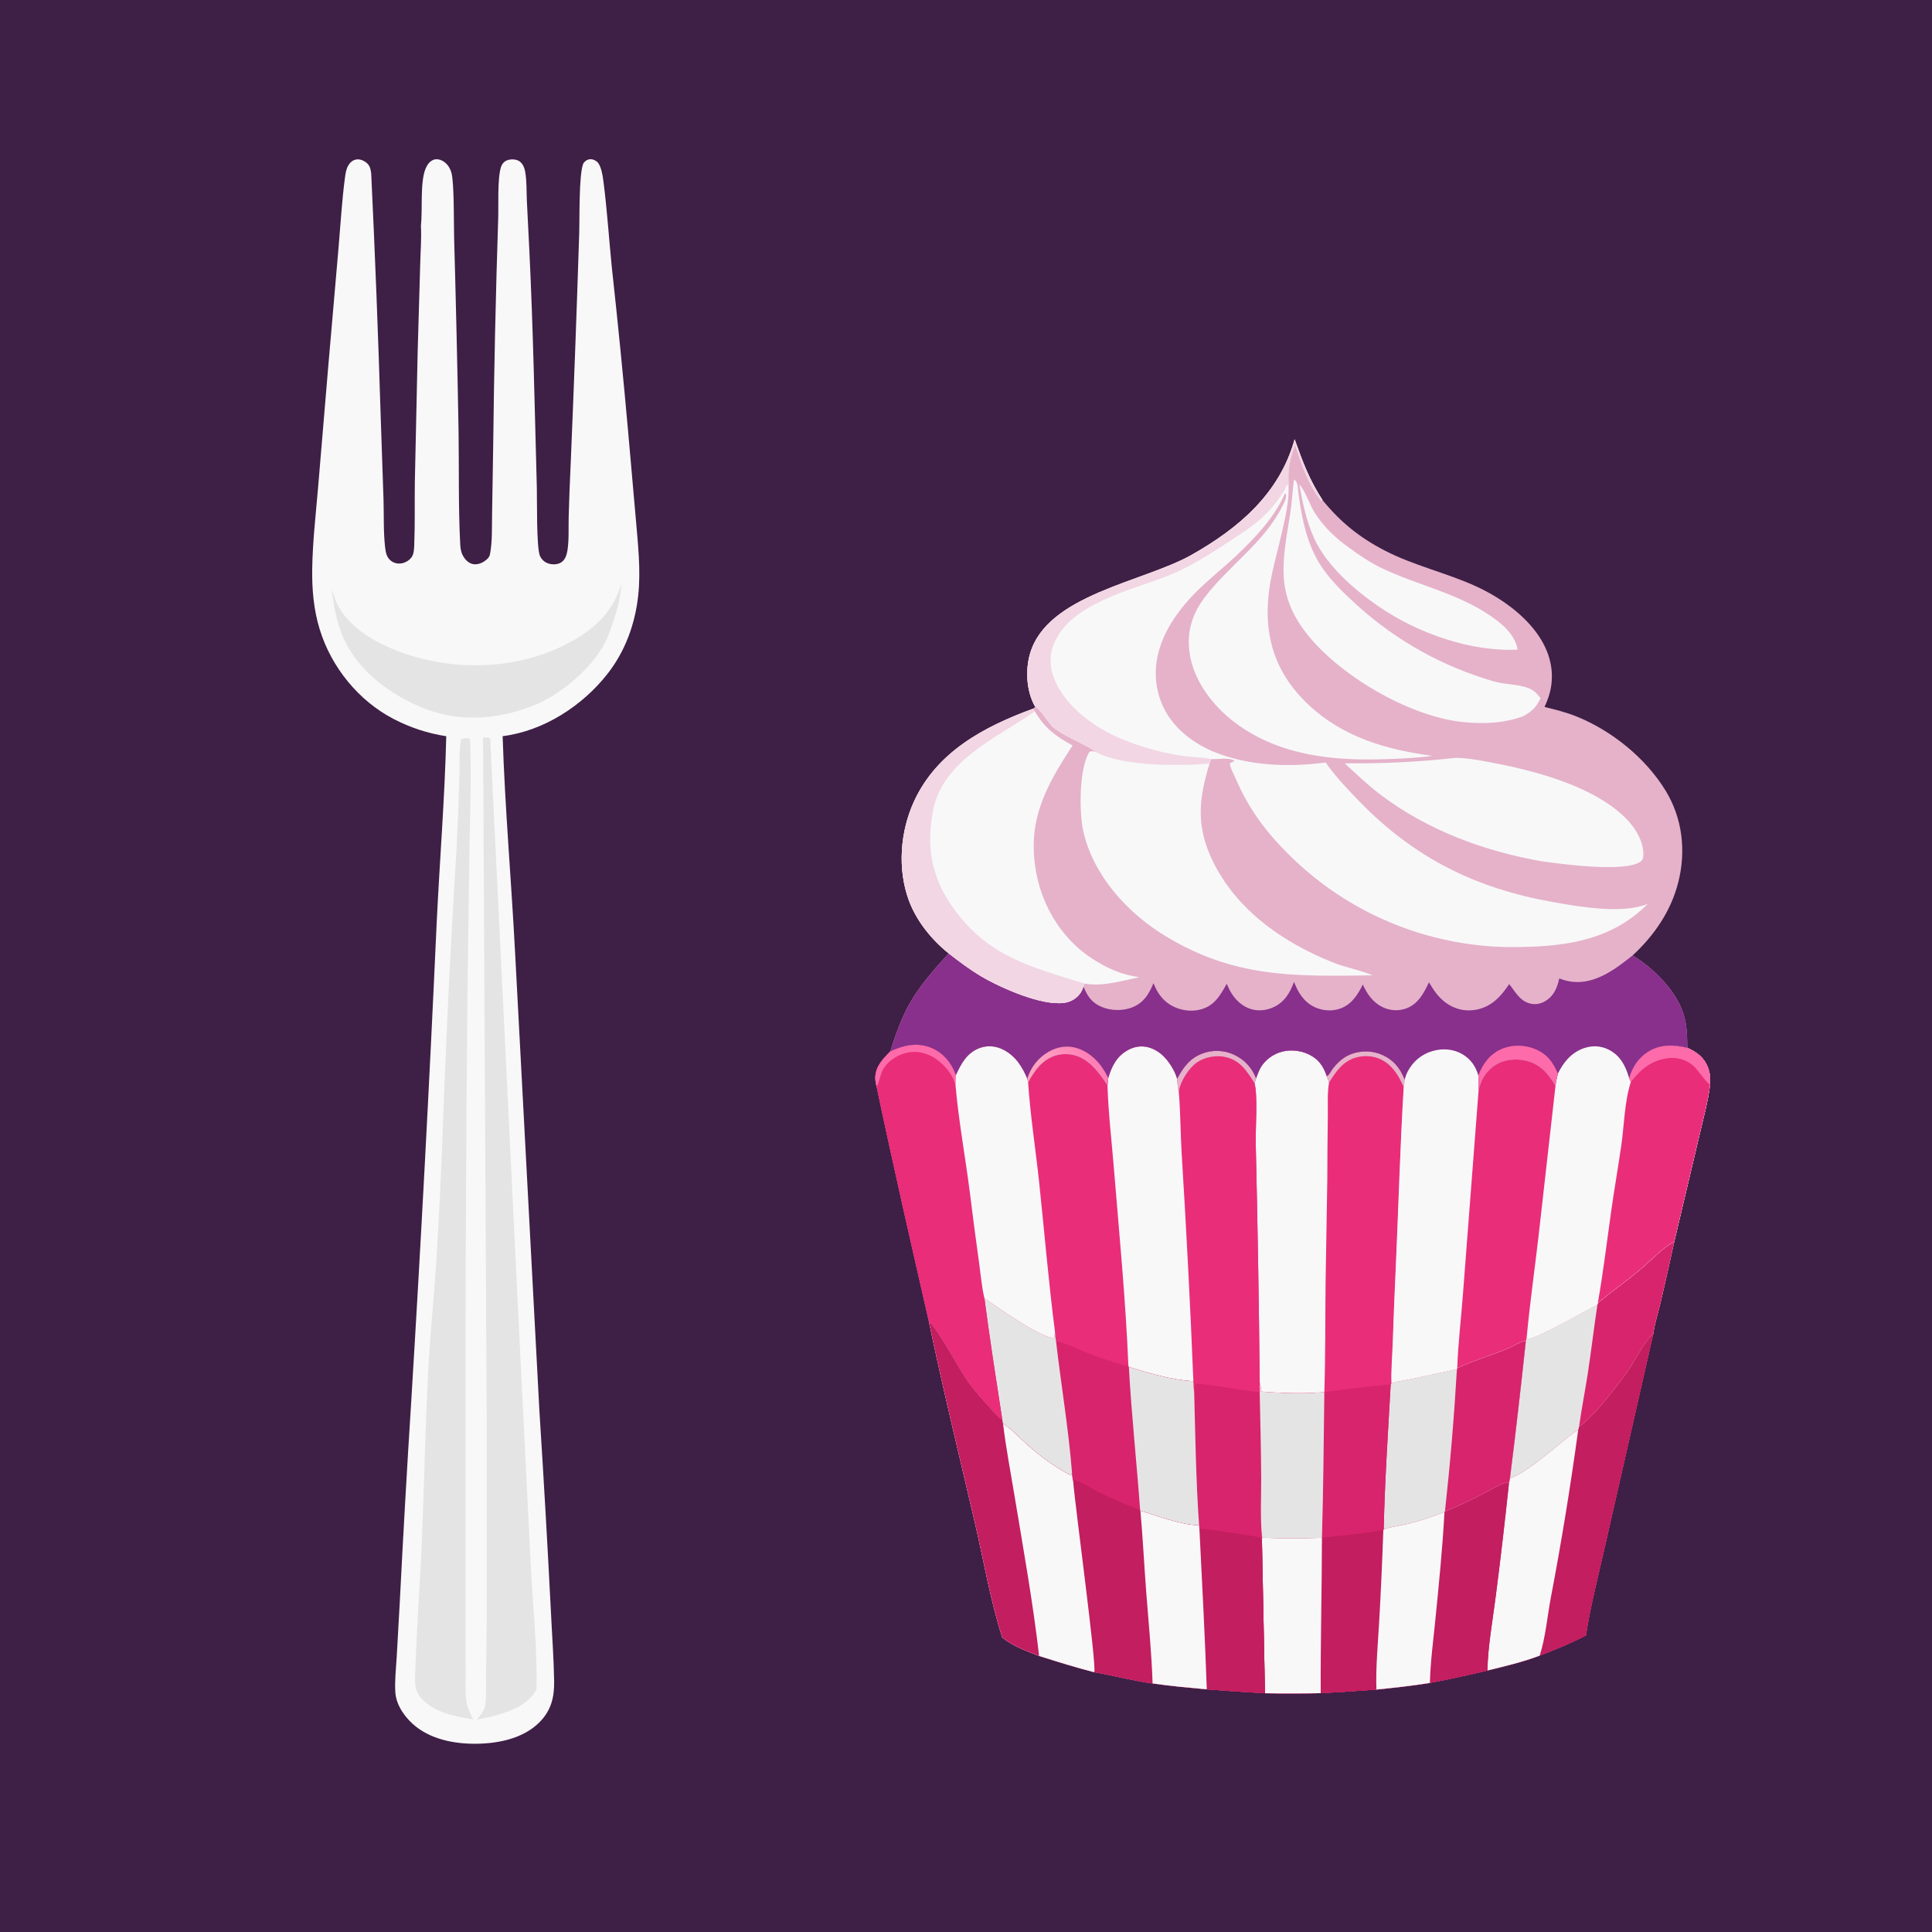 <?xml version="1.0" encoding="utf-8" ?>
<svg xmlns="http://www.w3.org/2000/svg" width="1024" height="1024">
	<path fill="#3E1F46" d="M0 0L1024 0L1024 1024L0 1024L0 0Z"/>
	<path fill="#E5B2CA" d="M686.18 232.849C690.572 245.069 693.799 253.902 700.916 265.01C710.487 276.741 720.529 284.865 733.985 291.818C749.448 299.807 766.467 303.548 782.239 310.713C801.834 319.616 824.838 338.01 822.354 362.091C821.888 366.606 820.51 370.596 818.639 374.704C824.439 376.118 830.131 377.543 835.683 379.783C854.328 387.306 872.296 401.835 882.808 419.061C891.718 433.663 893.698 450.874 889.587 467.366C885.742 482.789 876.86 495.729 865.301 506.421C876.806 513.335 889.599 526.12 892.898 539.556C894.169 544.73 894.271 550.063 894.298 555.362C899.283 557.64 903.142 560.373 905.201 565.715C906.423 568.883 906.548 571.61 906.393 574.934C905.222 584.167 902.622 593.365 900.537 602.439L887.31 658.386C885.037 668.915 882.678 679.426 880.233 689.917C878.903 695.537 876.97 701.495 876.214 707.191L850.879 818.58C847.329 834.603 843.021 850.557 840.568 866.79C832.578 870.98 824.483 874.266 816.085 877.505C807.08 880.926 797.703 883.11 788.363 885.401C778.255 887.839 768.089 890.035 757.875 891.988C748.465 893.522 739.009 894.535 729.527 895.508C719.694 896.233 709.855 896.869 700.01 897.416C690.165 897.594 680.317 897.604 670.471 897.445C660.181 896.892 649.899 896.207 639.626 895.39C630.027 894.501 620.442 893.66 610.901 892.252C600.517 890.868 590.321 888.098 580.002 886.325C570.147 883.79 560.454 880.771 550.757 877.695C544.036 875.024 536.838 872.524 531.212 867.857C524.944 848.283 521.404 827.21 516.745 807.174C508.478 771.619 499.789 736.097 492.32 700.367C482.843 658.948 473.397 617.623 464.647 576.039C464.252 574.453 463.928 572.838 463.939 571.197C463.977 565.322 468.023 561.166 471.888 557.254C479.516 532.553 485.59 524.337 502.798 505.301C493.738 498.029 485.761 488.164 481.708 477.197C475.562 460.566 477.134 440.594 484.519 424.627C496.647 398.404 521.593 385.156 547.488 375.658L548.756 374.584C548.473 374.199 548.394 374.115 548.142 373.632C544.03 365.742 543.485 355.138 545.88 346.676C554.805 315.138 606.024 308.548 631.511 294.144C656.66 279.931 678.239 261.538 686.18 232.849Z"/>
	<path fill="#E92D79" d="M471.888 557.254C478.559 554.134 485.319 552.46 492.562 554.974C498.191 556.928 502.714 561.297 505.298 566.622C505.8 567.657 506.226 568.732 506.644 569.803C509.536 563.578 512.542 557.862 519.466 555.393C523.625 553.91 528.065 554.419 531.95 556.439C538.247 559.711 541.863 565.417 544.489 571.743L544.923 573.672C548.398 567.362 552.513 561.454 559.845 559.35C564.555 558.045 569.59 558.676 573.833 561.101C579.635 564.341 583.288 569.87 586.985 575.183L587.378 571.44C589.201 565.206 591.876 559.825 597.834 556.56C601.296 554.664 605.118 554.059 608.937 555.171C615.016 556.941 619.259 561.864 622.083 567.295C622.837 568.745 623.477 570.246 623.894 571.83C627.136 565.753 630.504 561.006 637.2 558.43C642.657 556.335 648.73 556.541 654.032 559.001C659.51 561.553 663.606 565.946 665.742 571.568C666.279 570.123 666.818 568.665 667.45 567.257C669.411 562.888 673.5 559.478 677.967 557.888C682.988 556.1 688.893 556.554 693.678 558.849C698.86 561.336 701.465 565.142 703.203 570.418C703.473 570.224 703.776 570.068 704.014 569.835C704.939 568.928 705.653 567.35 706.482 566.297C710.238 561.528 714.334 558.548 720.401 557.571C726.145 556.633 732.024 558.04 736.721 561.476C740.554 564.307 742.756 567.851 744.501 572.208C744.416 573.546 744.355 574.819 743.992 576.119C742.095 607.583 741.241 639.072 739.836 670.555C739.171 684.485 738.611 698.421 738.156 712.359C737.914 719.187 737.265 726.235 737.503 733.052C741.137 731.976 745.169 731.505 748.891 730.724L772.196 725.702L772.372 725.104C781.089 721.036 790.567 718.285 799.481 714.609C802.149 713.509 805.883 710.755 808.719 710.845L809.246 708.098L809.27 708.935L809.969 709.544C815.534 708.934 840.128 694.651 846.675 691.448L846.876 690.636C846.941 690.591 847.012 690.554 847.072 690.502C853.971 684.61 861.474 679.421 868.466 673.61C873.86 669.126 879.26 663.329 885.008 659.426C885.736 658.931 886.486 658.671 887.31 658.386C885.037 668.915 882.678 679.426 880.233 689.917C878.903 695.537 876.97 701.495 876.214 707.191L850.879 818.58C847.329 834.603 843.021 850.557 840.568 866.79C832.578 870.98 824.483 874.266 816.085 877.505C807.08 880.926 797.703 883.11 788.363 885.401C778.255 887.839 768.089 890.035 757.875 891.988C748.465 893.522 739.009 894.535 729.527 895.508C719.694 896.233 709.855 896.869 700.01 897.416C690.165 897.594 680.317 897.604 670.471 897.445C660.181 896.892 649.899 896.207 639.626 895.39C630.027 894.501 620.442 893.66 610.901 892.252C600.517 890.868 590.321 888.098 580.002 886.325C570.147 883.79 560.454 880.771 550.757 877.695C544.036 875.024 536.838 872.524 531.212 867.857C524.944 848.283 521.404 827.21 516.745 807.174C508.478 771.619 499.789 736.097 492.32 700.367C482.843 658.948 473.397 617.623 464.647 576.039C464.252 574.453 463.928 572.838 463.939 571.197C463.977 565.322 468.023 561.166 471.888 557.254Z"/>
	<path fill="#D8246C" d="M846.876 690.636C846.941 690.591 847.012 690.554 847.072 690.502C853.971 684.61 861.474 679.421 868.466 673.61C873.86 669.126 879.26 663.329 885.008 659.426C885.736 658.931 886.486 658.671 887.31 658.386C885.037 668.915 882.678 679.426 880.233 689.917C878.903 695.537 876.97 701.495 876.214 707.191L850.879 818.58C847.329 834.603 843.021 850.557 840.568 866.79C832.578 870.98 824.483 874.266 816.085 877.505C807.08 880.926 797.703 883.11 788.363 885.401C778.255 887.839 768.089 890.035 757.875 891.988C748.465 893.522 739.009 894.535 729.527 895.508C719.694 896.233 709.855 896.869 700.01 897.416C690.165 897.594 680.317 897.604 670.471 897.445L668.853 816.511C668.477 815.526 668.585 815.504 667.678 814.813C663.189 814.151 638.49 809.978 636.336 810.342L635.769 811.395L635.555 808.472C633.866 784.956 633.568 761.222 632.929 737.652C633.054 736.078 632.99 734.696 633.758 733.289C645.066 733.906 656.305 736.899 667.661 737.735L667.674 733.126C668.451 734.445 668.235 736.059 668.235 737.544C679.212 738.406 690.947 738.749 701.931 737.855C713.546 736.173 725.404 734.69 737.102 733.74L737.503 733.052C741.137 731.976 745.169 731.505 748.891 730.724L772.196 725.702L772.372 725.104C781.089 721.036 790.567 718.285 799.481 714.609C802.149 713.509 805.883 710.755 808.719 710.845L809.246 708.098L809.27 708.935L809.969 709.544C815.534 708.934 840.128 694.651 846.675 691.448L846.876 690.636Z"/>
	<path fill="#C31E5F" d="M846.876 690.636C846.941 690.591 847.012 690.554 847.072 690.502C853.971 684.61 861.474 679.421 868.466 673.61C873.86 669.126 879.26 663.329 885.008 659.426C885.736 658.931 886.486 658.671 887.31 658.386C885.037 668.915 882.678 679.426 880.233 689.917C878.903 695.537 876.97 701.495 876.214 707.191L850.879 818.58C847.329 834.603 843.021 850.557 840.568 866.79C832.578 870.98 824.483 874.266 816.085 877.505C807.08 880.926 797.703 883.11 788.363 885.401C788.616 872.496 791.126 858.975 792.755 846.158C795.319 826.257 797.649 806.326 799.744 786.37L800.282 783.649C803.369 759.448 806.114 735.102 808.719 710.845L809.246 708.098L809.27 708.935L809.969 709.544C815.534 708.934 840.128 694.651 846.675 691.448L846.876 690.636Z"/>
	<path fill="#E5E4E4" d="M846.876 690.636C846.941 690.591 847.012 690.554 847.072 690.502C853.971 684.61 861.474 679.421 868.466 673.61C873.86 669.126 879.26 663.329 885.008 659.426C885.736 658.931 886.486 658.671 887.31 658.386C885.037 668.915 882.678 679.426 880.233 689.917C878.903 695.537 876.97 701.495 876.214 707.191C872.257 709.619 866.49 721.341 863.348 725.818C857.36 734.347 845.103 750.508 836.944 756.181L836.46 758.014C832.994 759.84 830.03 762.602 826.985 765.05C819.974 770.686 808.479 780.644 800.282 783.649C803.369 759.448 806.114 735.102 808.719 710.845L809.246 708.098L809.27 708.935L809.969 709.544C815.534 708.934 840.128 694.651 846.675 691.448L846.876 690.636Z"/>
	<path fill="#D8246C" d="M846.876 690.636C846.941 690.591 847.012 690.554 847.072 690.502C853.971 684.61 861.474 679.421 868.466 673.61C873.86 669.126 879.26 663.329 885.008 659.426C885.736 658.931 886.486 658.671 887.31 658.386C885.037 668.915 882.678 679.426 880.233 689.917C878.903 695.537 876.97 701.495 876.214 707.191C872.257 709.619 866.49 721.341 863.348 725.818C857.36 734.347 845.103 750.508 836.944 756.181C838.224 746.765 840.123 737.39 841.556 727.989C843.409 715.831 844.843 703.612 846.675 691.448L846.876 690.636Z"/>
	<path fill="#F8F8F8" d="M800.282 783.649C808.479 780.644 819.974 770.686 826.985 765.05C830.03 762.602 832.994 759.84 836.46 758.014C832.419 787.77 827.581 817.413 821.951 846.91C820.093 856.886 819.164 867.867 816.085 877.505C807.08 880.926 797.703 883.11 788.363 885.401C788.616 872.496 791.126 858.975 792.755 846.158C795.319 826.257 797.649 806.326 799.744 786.37L800.282 783.649Z"/>
	<path fill="#C31E5F" d="M765.859 801.087C772.931 798.361 779.697 794.938 786.455 791.527C790.194 789.64 794.949 786.512 798.999 785.61L799.744 786.37C797.649 806.326 795.319 826.257 792.755 846.158C791.126 858.975 788.616 872.496 788.363 885.401C778.255 887.839 768.089 890.035 757.875 891.988C748.465 893.522 739.009 894.535 729.527 895.508C719.694 896.233 709.855 896.869 700.01 897.416C690.165 897.594 680.317 897.604 670.471 897.445L668.853 816.511L668.96 815.019C679.568 815.419 690.052 815.462 700.658 815.052C711.555 813.718 722.348 812.908 733.186 810.95L733.396 810.618C737.155 809.172 741.781 808.706 745.736 807.764C752.589 806.132 759.098 803.991 765.609 801.32L765.859 801.087Z"/>
	<path fill="#C31E5F" d="M700.658 815.052C711.555 813.718 722.348 812.908 733.186 810.95C732.641 827.299 731.899 843.641 730.96 859.972C730.301 871.655 729.135 883.836 729.527 895.508C719.694 896.233 709.855 896.869 700.01 897.416C690.165 897.594 680.317 897.604 670.471 897.445L668.853 816.511L668.96 815.019C679.568 815.419 690.052 815.462 700.658 815.052Z"/>
	<path fill="#F8F8F8" d="M668.96 815.019C679.568 815.419 690.052 815.462 700.658 815.052C700.634 842.514 699.871 869.953 700.01 897.416C690.165 897.594 680.317 897.604 670.471 897.445L668.853 816.511L668.96 815.019Z"/>
	<path fill="#F8F8F8" d="M765.609 801.32C764.581 820.596 762.611 840.003 760.695 859.215C759.614 870.053 758.131 881.1 757.875 891.988C748.465 893.522 739.009 894.535 729.527 895.508C729.135 883.836 730.301 871.655 730.96 859.972C731.899 843.641 732.641 827.299 733.186 810.95L733.396 810.618C737.155 809.172 741.781 808.706 745.736 807.764C752.589 806.132 759.098 803.991 765.609 801.32Z"/>
	<path fill="#E5E4E4" d="M772.372 725.104C781.089 721.036 790.567 718.285 799.481 714.609C802.149 713.509 805.883 710.755 808.719 710.845C806.114 735.102 803.369 759.448 800.282 783.649L799.744 786.37L798.999 785.61C794.949 786.512 790.194 789.64 786.455 791.527C779.697 794.938 772.931 798.361 765.859 801.087L765.609 801.32C759.098 803.991 752.589 806.132 745.736 807.764C741.781 808.706 737.155 809.172 733.396 810.618C733.965 785.009 735.676 759.317 737.102 733.74L737.503 733.052C741.137 731.976 745.169 731.505 748.891 730.724L772.196 725.702L772.372 725.104Z"/>
	<path fill="#D8246C" d="M772.372 725.104C781.089 721.036 790.567 718.285 799.481 714.609C802.149 713.509 805.883 710.755 808.719 710.845C806.114 735.102 803.369 759.448 800.282 783.649L799.744 786.37L798.999 785.61C794.949 786.512 790.194 789.64 786.455 791.527C779.697 794.938 772.931 798.361 765.859 801.087C768.616 776.017 770.728 750.88 772.196 725.702L772.372 725.104Z"/>
	<path fill="#D8246C" d="M701.931 737.855C713.546 736.173 725.404 734.69 737.102 733.74C735.676 759.317 733.965 785.009 733.396 810.618L733.186 810.95C722.348 812.908 711.555 813.718 700.658 815.052C701.434 789.344 701.576 763.574 701.931 737.855Z"/>
	<path fill="#E5E4E4" d="M667.674 733.126C668.451 734.445 668.235 736.059 668.235 737.544C679.212 738.406 690.947 738.749 701.931 737.855C701.576 763.574 701.434 789.344 700.658 815.052C690.052 815.462 679.568 815.419 668.96 815.019C667.83 804.748 668.509 793.814 668.459 783.472C668.385 768.232 667.968 752.973 667.661 737.735L667.674 733.126Z"/>
	<path fill="#C31E5F" d="M492.32 700.367C496.412 703.282 508.422 725.533 512.567 731.516C516.133 736.661 520.35 741.309 524.578 745.912C526.477 747.978 528.729 751.095 531.212 752.324L531.619 754.431C536.135 757.422 540.142 761.815 544.192 765.439C550.827 771.377 559.244 777.682 567.193 781.734C568.121 781.306 567.773 781.65 568.2 780.666C568.404 781.897 568.389 783.777 568.783 784.881L569.536 784.282C573.742 785.475 578.222 788.762 582.265 790.734C589.454 794.227 596.8 797.386 604.28 800.202L604.43 800.692C614.194 803.613 625.392 808.054 635.555 808.472L635.769 811.395L636.336 810.342C638.49 809.978 663.189 814.151 667.678 814.813C668.585 815.504 668.477 815.526 668.853 816.511L670.471 897.445C660.181 896.892 649.899 896.207 639.626 895.39C630.027 894.501 620.442 893.66 610.901 892.252C600.517 890.868 590.321 888.098 580.002 886.325C570.147 883.79 560.454 880.771 550.757 877.695C544.036 875.024 536.838 872.524 531.212 867.857C524.944 848.283 521.404 827.21 516.745 807.174C508.478 771.619 499.789 736.097 492.32 700.367Z"/>
	<path fill="#F8F8F8" d="M492.32 700.367C496.412 703.282 508.422 725.533 512.567 731.516C516.133 736.661 520.35 741.309 524.578 745.912C526.477 747.978 528.729 751.095 531.212 752.324L531.619 754.431C536.135 757.422 540.142 761.815 544.192 765.439C550.827 771.377 559.244 777.682 567.193 781.734C568.121 781.306 567.773 781.65 568.2 780.666C568.404 781.897 568.389 783.777 568.783 784.881C569.887 798.872 581.283 882.432 580.002 886.325C570.147 883.79 560.454 880.771 550.757 877.695C544.036 875.024 536.838 872.524 531.212 867.857C524.944 848.283 521.404 827.21 516.745 807.174C508.478 771.619 499.789 736.097 492.32 700.367Z"/>
	<path fill="#C31E5F" d="M492.32 700.367C496.412 703.282 508.422 725.533 512.567 731.516C516.133 736.661 520.35 741.309 524.578 745.912C526.477 747.978 528.729 751.095 531.212 752.324L531.619 754.431C533.093 766.896 535.473 779.323 537.529 791.705C542.264 820.211 547.44 848.996 550.757 877.695C544.036 875.024 536.838 872.524 531.212 867.857C524.944 848.283 521.404 827.21 516.745 807.174C508.478 771.619 499.789 736.097 492.32 700.367Z"/>
	<path fill="#C31E5F" d="M635.769 811.395L636.336 810.342C638.49 809.978 663.189 814.151 667.678 814.813C668.585 815.504 668.477 815.526 668.853 816.511L670.471 897.445C660.181 896.892 649.899 896.207 639.626 895.39C638.652 867.404 637.176 839.364 635.769 811.395Z"/>
	<path fill="#F8F8F8" d="M604.43 800.692C614.194 803.613 625.392 808.054 635.555 808.472L635.769 811.395C637.176 839.364 638.652 867.404 639.626 895.39C630.027 894.501 620.442 893.66 610.901 892.252C610.384 876.182 608.766 860.113 607.537 844.082C606.429 829.626 605.743 815.131 604.43 800.692Z"/>
	<path fill="#E92D79" d="M665.742 571.568C666.279 570.123 666.818 568.665 667.45 567.257C669.411 562.888 673.5 559.478 677.967 557.888C682.988 556.1 688.893 556.554 693.678 558.849C698.86 561.336 701.465 565.142 703.203 570.418C703.473 570.224 703.776 570.068 704.014 569.835C704.939 568.928 705.653 567.35 706.482 566.297C710.238 561.528 714.334 558.548 720.401 557.571C726.145 556.633 732.024 558.04 736.721 561.476C740.554 564.307 742.756 567.851 744.501 572.208C744.416 573.546 744.355 574.819 743.992 576.119C742.095 607.583 741.241 639.072 739.836 670.555C739.171 684.485 738.611 698.421 738.156 712.359C737.914 719.187 737.265 726.235 737.503 733.052L737.102 733.74C725.404 734.69 713.546 736.173 701.931 737.855C690.947 738.749 679.212 738.406 668.235 737.544C668.235 736.059 668.451 734.445 667.674 733.126C667.264 690.769 666.561 648.415 665.564 606.067C665.382 597.854 666.742 580.761 664.895 574.009L665.742 571.568Z"/>
	<path fill="#F8F8F8" d="M665.742 571.568C666.279 570.123 666.818 568.665 667.45 567.257C669.411 562.888 673.5 559.478 677.967 557.888C682.988 556.1 688.893 556.554 693.678 558.849C698.86 561.336 701.465 565.142 703.203 570.418L704.427 573.797C703.429 579.379 703.857 585.567 703.781 591.235C703.619 602.579 703.527 613.924 703.503 625.269L702.588 679.86C702.374 699.16 702.551 718.572 701.931 737.855C690.947 738.749 679.212 738.406 668.235 737.544C668.235 736.059 668.451 734.445 667.674 733.126C667.264 690.769 666.561 648.415 665.564 606.067C665.382 597.854 666.742 580.761 664.895 574.009L665.742 571.568Z"/>
	<path fill="#E5B2CA" d="M703.203 570.418C703.473 570.224 703.776 570.068 704.014 569.835C704.939 568.928 705.653 567.35 706.482 566.297C710.238 561.528 714.334 558.548 720.401 557.571C726.145 556.633 732.024 558.04 736.721 561.476C740.554 564.307 742.756 567.851 744.501 572.208C744.416 573.546 744.355 574.819 743.992 576.119C741.545 570.683 738.622 565.466 733.34 562.287C729.102 559.736 723.986 559.166 719.218 560.379C711.893 562.243 708.177 567.795 704.427 573.797L703.203 570.418Z"/>
	<path fill="#E92D79" d="M587.378 571.44C589.201 565.206 591.876 559.825 597.834 556.56C601.296 554.664 605.118 554.059 608.937 555.171C615.016 556.941 619.259 561.864 622.083 567.295C622.837 568.745 623.477 570.246 623.894 571.83C627.136 565.753 630.504 561.006 637.2 558.43C642.657 556.335 648.73 556.541 654.032 559.001C659.51 561.553 663.606 565.946 665.742 571.568L664.895 574.009C666.742 580.761 665.382 597.854 665.564 606.067C666.561 648.415 667.264 690.769 667.674 733.126L667.661 737.735C656.305 736.899 645.066 733.906 633.758 733.289C632.99 734.696 633.054 736.078 632.929 737.652C632.584 735.841 632.609 733.9 632.518 732.06C621.145 731.474 609.163 727.864 598.318 724.513L598.085 724.218C596.64 689.041 593.193 653.658 590.326 618.559C589.151 604.169 587.422 589.605 586.985 575.183L587.378 571.44Z"/>
	<path fill="#F8F8F8" d="M587.378 571.44C589.201 565.206 591.876 559.825 597.834 556.56C601.296 554.664 605.118 554.059 608.937 555.171C615.016 556.941 619.259 561.864 622.083 567.295C622.837 568.745 623.477 570.246 623.894 571.83C624.154 574.025 624.196 576.578 624.784 578.69C625.71 589.5 625.642 600.396 626.301 611.23C628.802 651.484 630.874 691.762 632.518 732.06C621.145 731.474 609.163 727.864 598.318 724.513L598.085 724.218C596.64 689.041 593.193 653.658 590.326 618.559C589.151 604.169 587.422 589.605 586.985 575.183L587.378 571.44Z"/>
	<path fill="#E5B2CA" d="M623.894 571.83C627.136 565.753 630.504 561.006 637.2 558.43C642.657 556.335 648.73 556.541 654.032 559.001C659.51 561.553 663.606 565.946 665.742 571.568L664.895 574.009C660.913 567.813 657.313 561.934 649.549 560.254C644.586 559.18 638.852 560.154 634.605 562.963C630.318 565.798 625.676 572.975 624.825 578.217C624.8 578.373 624.798 578.532 624.784 578.69C624.196 576.578 624.154 574.025 623.894 571.83Z"/>
	<path fill="#D8246C" d="M521.76 688.127C528.244 692.538 552.381 709.773 558.795 709.09C558.934 708.045 559.069 707.007 559.172 705.958C559.348 707.542 559.361 709.386 559.738 710.917C565.237 711.916 570.946 715.037 576.215 717.086C583.365 719.872 590.667 722.253 598.085 724.218L598.318 724.513C609.163 727.864 621.145 731.474 632.518 732.06C632.609 733.9 632.584 735.841 632.929 737.652C633.568 761.222 633.866 784.956 635.555 808.472C625.392 808.054 614.194 803.613 604.43 800.692L604.28 800.202C596.8 797.386 589.454 794.227 582.265 790.734C578.222 788.762 573.742 785.475 569.536 784.282L568.783 784.881C568.389 783.777 568.404 781.897 568.2 780.666C567.773 781.65 568.121 781.306 567.193 781.734C559.244 777.682 550.827 771.377 544.192 765.439C540.142 761.815 536.135 757.422 531.619 754.431L531.212 752.324C527.92 730.966 524.563 709.554 521.76 688.127Z"/>
	<path fill="#E5E4E4" d="M598.318 724.513C609.163 727.864 621.145 731.474 632.518 732.06C632.609 733.9 632.584 735.841 632.929 737.652C633.568 761.222 633.866 784.956 635.555 808.472C625.392 808.054 614.194 803.613 604.43 800.692L604.28 800.202C602.456 774.988 599.701 749.74 598.318 724.513Z"/>
	<path fill="#E5E4E4" d="M521.76 688.127C528.244 692.538 552.381 709.773 558.795 709.09C558.934 708.045 559.069 707.007 559.172 705.958C559.348 707.542 559.361 709.386 559.738 710.917C562.398 734.154 566.375 757.339 568.2 780.666C567.773 781.65 568.121 781.306 567.193 781.734C559.244 777.682 550.827 771.377 544.192 765.439C540.142 761.815 536.135 757.422 531.619 754.431L531.212 752.324C527.92 730.966 524.563 709.554 521.76 688.127Z"/>
	<path fill="#E92D79" d="M471.888 557.254C478.559 554.134 485.319 552.46 492.562 554.974C498.191 556.928 502.714 561.297 505.298 566.622C505.8 567.657 506.226 568.732 506.644 569.803C506.549 571.719 506.418 573.636 506.473 575.554C508.137 594.384 511.637 613.222 514.032 631.993C515.561 644.466 517.2 656.926 518.947 669.371C519.802 675.552 520.324 682.067 521.76 688.127C524.563 709.554 527.92 730.966 531.212 752.324C528.729 751.095 526.477 747.978 524.578 745.912C520.35 741.309 516.133 736.661 512.567 731.516C508.422 725.533 496.412 703.282 492.32 700.367C482.843 658.948 473.397 617.623 464.647 576.039C464.252 574.453 463.928 572.838 463.939 571.197C463.977 565.322 468.023 561.166 471.888 557.254Z"/>
	<path fill="#FE6BAA" d="M471.888 557.254C478.559 554.134 485.319 552.46 492.562 554.974C498.191 556.928 502.714 561.297 505.298 566.622C505.8 567.657 506.226 568.732 506.644 569.803C506.549 571.719 506.418 573.636 506.473 575.554C505.376 569.867 500.658 564.371 495.939 561.161C491.486 558.132 486.214 556.815 480.893 557.911C476.192 558.879 471.109 561.998 468.475 566.078C466.492 569.151 466.335 572.954 464.647 576.039C464.252 574.453 463.928 572.838 463.939 571.197C463.977 565.322 468.023 561.166 471.888 557.254Z"/>
	<path fill="#F8F8F8" d="M506.644 569.803C509.536 563.578 512.542 557.862 519.466 555.393C523.625 553.91 528.065 554.419 531.95 556.439C538.247 559.711 541.863 565.417 544.489 571.743L544.923 573.672C546.073 591.213 548.877 608.843 550.739 626.343C553.559 652.844 555.753 679.539 559.172 705.958C559.069 707.007 558.934 708.045 558.795 709.09C552.381 709.773 528.244 692.538 521.76 688.127C520.324 682.067 519.802 675.552 518.947 669.371C517.2 656.926 515.561 644.466 514.032 631.993C511.637 613.222 508.137 594.384 506.473 575.554C506.418 573.636 506.549 571.719 506.644 569.803Z"/>
	<path fill="#F8F8F8" d="M863.491 571.449C865.068 565.76 868.422 560.661 873.475 557.489C880.077 553.345 887.035 553.677 894.298 555.362C899.283 557.64 903.142 560.373 905.201 565.715C906.423 568.883 906.548 571.61 906.393 574.934C905.222 584.167 902.622 593.365 900.537 602.439L887.31 658.386C886.486 658.671 885.736 658.931 885.008 659.426C879.26 663.329 873.86 669.126 868.466 673.61C861.474 679.421 853.971 684.61 847.072 690.502C847.012 690.554 846.941 690.591 846.876 690.636L846.675 691.448C840.128 694.651 815.534 708.934 809.969 709.544L809.27 708.935L809.246 708.098L808.719 710.845C805.883 710.755 802.149 713.509 799.481 714.609C790.567 718.285 781.089 721.036 772.372 725.104L772.196 725.702L748.891 730.724C745.169 731.505 741.137 731.976 737.503 733.052C737.265 726.235 737.914 719.187 738.156 712.359C738.611 698.421 739.171 684.485 739.836 670.555C741.241 639.072 742.095 607.583 743.992 576.119C744.355 574.819 744.416 573.546 744.501 572.208C744.877 570.743 745.365 569.319 746.064 567.974C748.805 562.696 753.292 558.863 759.008 557.132C764.408 555.497 770.269 555.857 775.174 558.77C779.529 561.357 782.21 565.196 783.555 570.018C783.598 572.933 783.722 575.878 783.62 578.79L783.697 578.285C784.545 573.019 787.502 567.993 791.922 564.936C796.686 561.642 802.845 560.854 808.424 562.115C816.39 563.916 820.432 568.904 824.45 575.485C824.729 573.289 825.191 571.199 825.708 569.05C828.586 563.087 832.752 558.024 839.16 555.669C843.634 554.026 848.468 554.163 852.721 556.374C858.831 559.55 861.464 564.721 863.359 570.992C863.404 571.144 863.447 571.297 863.491 571.449Z"/>
	<path fill="#F8F8F8" d="M863.491 571.449C865.068 565.76 868.422 560.661 873.475 557.489C880.077 553.345 887.035 553.677 894.298 555.362C899.283 557.64 903.142 560.373 905.201 565.715C906.423 568.883 906.548 571.61 906.393 574.934C905.222 584.167 902.622 593.365 900.537 602.439L887.31 658.386C886.486 658.671 885.736 658.931 885.008 659.426C879.26 663.329 873.86 669.126 868.466 673.61C861.474 679.421 853.971 684.61 847.072 690.502C847.012 690.554 846.941 690.591 846.876 690.636L846.675 691.448C840.128 694.651 815.534 708.934 809.969 709.544L809.27 708.935L809.246 708.098C810.873 690.785 813.326 673.471 815.343 656.192L824.45 575.485C824.729 573.289 825.191 571.199 825.708 569.05C828.586 563.087 832.752 558.024 839.16 555.669C843.634 554.026 848.468 554.163 852.721 556.374C858.831 559.55 861.464 564.721 863.359 570.992C863.404 571.144 863.447 571.297 863.491 571.449Z"/>
	<path fill="#E92D79" d="M863.491 571.449C865.068 565.76 868.422 560.661 873.475 557.489C880.077 553.345 887.035 553.677 894.298 555.362C899.283 557.64 903.142 560.373 905.201 565.715C906.423 568.883 906.548 571.61 906.393 574.934C905.222 584.167 902.622 593.365 900.537 602.439L887.31 658.386C886.486 658.671 885.736 658.931 885.008 659.426C879.26 663.329 873.86 669.126 868.466 673.61C861.474 679.421 853.971 684.61 847.072 690.502C847.012 690.554 846.941 690.591 846.876 690.636C849.735 674.475 851.669 658.158 853.97 641.913C855.603 630.381 857.611 618.903 859.283 607.377C860.89 596.306 860.958 584.214 864.356 573.514L863.491 571.449Z"/>
	<path fill="#FE6BAA" d="M863.491 571.449C865.068 565.76 868.422 560.661 873.475 557.489C880.077 553.345 887.035 553.677 894.298 555.362C899.283 557.64 903.142 560.373 905.201 565.715C906.423 568.883 906.548 571.61 906.393 574.934C904.71 574.266 899.778 566.85 897.595 564.965C893.787 561.677 889.237 560.256 884.241 560.844C875.416 561.883 869.599 566.767 864.356 573.514L863.491 571.449Z"/>
	<path fill="#E92D79" d="M783.62 578.79L783.697 578.285C784.545 573.019 787.502 567.993 791.922 564.936C796.686 561.642 802.845 560.854 808.424 562.115C816.39 563.916 820.432 568.904 824.45 575.485L815.343 656.192C813.326 673.471 810.873 690.785 809.246 708.098L808.719 710.845C805.883 710.755 802.149 713.509 799.481 714.609C790.567 718.285 781.089 721.036 772.372 725.104C772.8 711.769 774.511 698.278 775.474 684.946L783.62 578.79Z"/>
	<path fill="#F8F8F8" d="M686.18 232.849C690.572 245.069 693.799 253.902 700.916 265.01L700.407 265.56C693.301 256.864 689.842 246.146 686.418 235.658C683.501 244.199 682.49 247.739 682.978 256.924C683.306 266.183 681.125 274.684 679.105 283.65C677.204 292.092 674.691 300.519 673.242 309.037C668.926 334.43 674.622 355.849 693.691 373.688C712.011 390.826 734.92 397.349 759.145 400.613C751.42 401.718 743.646 402.017 735.856 402.324C707.348 403.446 678.326 400.776 654.606 383.027C642.966 374.317 632.66 360.923 630.523 346.213C628.907 335.094 631.793 325.514 638.509 316.644C651.401 299.617 670.347 287.375 679.872 267.905C680.662 266.29 681.858 264.293 681.681 262.439C681.663 262.252 681.6 262.072 681.559 261.889L680.995 261.542C675.896 273.821 664.947 285.406 655.288 294.492C648.144 301.213 640.387 307.243 633.488 314.236C617.984 329.951 606.776 350.875 615.777 372.921C620.633 384.816 631.524 393.582 643.203 398.407C661.529 405.978 683.2 406.761 702.635 404.128C707.912 411.689 714.421 418.532 720.853 425.118C749.862 454.821 782.101 470.844 822.948 478.088C837.158 480.609 860.144 484.625 873.407 479.041C853.268 499.26 827.883 501.934 800.645 501.985C756.265 501.648 713.811 483.812 682.506 452.352C670.471 440.308 661.737 428.459 654.999 412.791C653.938 410.325 652.037 407.146 651.84 404.558C652.717 404.141 653.587 403.723 654.451 403.28C650.942 401.219 645.923 402.512 641.979 402.335L641.123 404.637C625.288 406.175 594.363 406.149 580.817 398.568C577.745 395.64 564.479 390.569 558.588 385.823C555.399 383.254 551.663 375.949 548.756 374.584C548.473 374.199 548.394 374.115 548.142 373.632C544.03 365.742 543.485 355.138 545.88 346.676C554.805 315.138 606.024 308.548 631.511 294.144C656.66 279.931 678.239 261.538 686.18 232.849Z"/>
	<path fill="#F2D6E3" d="M686.18 232.849C690.572 245.069 693.799 253.902 700.916 265.01L700.407 265.56C693.301 256.864 689.842 246.146 686.418 235.658C683.501 244.199 682.49 247.739 682.978 256.924L681.888 257.3C681.776 257.601 681.672 257.905 681.553 258.203C680.61 260.569 678.87 262.827 677.393 264.893C669.657 275.709 659.571 281.726 648.712 288.822C638.804 295.296 628.905 301.361 617.797 305.651C599.036 312.895 567.984 319.928 558.969 340.332C556.19 346.622 556.154 353.373 558.717 359.733C564.831 374.904 580.645 386.087 595.267 391.996C605.612 396.201 616.43 399.133 627.483 400.729C632.164 401.363 637.429 401.275 641.979 402.335L641.123 404.637C625.288 406.175 594.363 406.149 580.817 398.568C577.745 395.64 564.479 390.569 558.588 385.823C555.399 383.254 551.663 375.949 548.756 374.584C548.473 374.199 548.394 374.115 548.142 373.632C544.03 365.742 543.485 355.138 545.88 346.676C554.805 315.138 606.024 308.548 631.511 294.144C656.66 279.931 678.239 261.538 686.18 232.849Z"/>
	<path fill="#88308C" d="M502.798 505.301C508.376 509.643 513.993 513.886 520.091 517.489C530.27 523.502 552.159 533.251 564.12 531.513C567.579 531.01 570.546 529.248 572.594 526.407C573.359 525.346 573.817 524.127 574.299 522.923C576.257 527.945 578.749 531.544 583.917 533.698C589.04 535.833 595.577 535.92 600.678 533.688C606.504 531.139 609.046 526.652 611.371 521.081C613.217 525.779 615.687 529.626 620.011 532.405C624.598 535.352 630.713 536.455 636.021 535.127C643.684 533.21 646.617 527.733 650.233 521.392C650.425 521.881 650.624 522.368 650.828 522.852C653.023 528.024 656.893 532.606 662.287 534.581C666.436 536.1 671.093 535.661 675.057 533.798C680.909 531.048 683.699 526.21 685.865 520.425C687.982 525.964 690.988 530.903 696.477 533.633C700.662 535.714 705.809 536.162 710.24 534.607C716.342 532.465 719.593 527.305 722.33 521.834C724.593 526.86 727.665 531.293 732.773 533.794C736.663 535.708 741.161 535.97 745.247 534.521C751.681 532.177 754.639 526.4 757.385 520.631C759.843 524.818 762.296 528.5 766.269 531.436C770.932 534.882 776.517 536.245 782.233 535.194C790.553 533.663 795.433 528.245 799.895 521.582C803.197 525.636 805.417 530.447 810.89 531.869C813.829 532.632 816.691 532.082 819.249 530.48C823.686 527.699 825.388 523.426 826.438 518.568C828.681 519.454 830.862 520.081 833.267 520.356C845.555 521.759 856.271 513.606 865.301 506.421C876.806 513.335 889.599 526.12 892.898 539.556C894.169 544.73 894.271 550.063 894.298 555.362C887.035 553.677 880.077 553.345 873.475 557.489C868.422 560.661 865.068 565.76 863.491 571.449C863.447 571.297 863.404 571.144 863.359 570.992C861.464 564.721 858.831 559.55 852.721 556.374C848.468 554.163 843.634 554.026 839.16 555.669C832.752 558.024 828.586 563.087 825.708 569.05C825.191 571.199 824.729 573.289 824.45 575.485C820.432 568.904 816.39 563.916 808.424 562.115C802.845 560.854 796.686 561.642 791.922 564.936C787.502 567.993 784.545 573.019 783.697 578.285L783.62 578.79C783.722 575.878 783.598 572.933 783.555 570.018C782.21 565.196 779.529 561.357 775.174 558.77C770.269 555.857 764.408 555.497 759.008 557.132C753.292 558.863 748.805 562.696 746.064 567.974C745.365 569.319 744.877 570.743 744.501 572.208C742.756 567.851 740.554 564.307 736.721 561.476C732.024 558.04 726.145 556.633 720.401 557.571C714.334 558.548 710.238 561.528 706.482 566.297C705.653 567.35 704.939 568.928 704.014 569.835C703.776 570.068 703.473 570.224 703.203 570.418C701.465 565.142 698.86 561.336 693.678 558.849C688.893 556.554 682.988 556.1 677.967 557.888C673.5 559.478 669.411 562.888 667.45 567.257C666.818 568.665 666.279 570.123 665.742 571.568C663.606 565.946 659.51 561.553 654.032 559.001C648.73 556.541 642.657 556.335 637.2 558.43C630.504 561.006 627.136 565.753 623.894 571.83C623.477 570.246 622.837 568.745 622.083 567.295C619.259 561.864 615.016 556.941 608.937 555.171C605.118 554.059 601.296 554.664 597.834 556.56C591.876 559.825 589.201 565.206 587.378 571.44L586.985 575.183C583.288 569.87 579.635 564.341 573.833 561.101C569.59 558.676 564.555 558.045 559.845 559.35C552.513 561.454 548.398 567.362 544.923 573.672L544.489 571.743C541.863 565.417 538.247 559.711 531.95 556.439C528.065 554.419 523.625 553.91 519.466 555.393C512.542 557.862 509.536 563.578 506.644 569.803C506.226 568.732 505.8 567.657 505.298 566.622C502.714 561.297 498.191 556.928 492.562 554.974C485.319 552.46 478.559 554.134 471.888 557.254C479.516 532.553 485.59 524.337 502.798 505.301Z"/>
	<path fill="#FE6BAA" d="M783.555 570.018C785.842 564.006 789.389 558.999 795.37 556.219C801.025 553.591 807.889 553.645 813.622 556.014C819.988 558.644 823.132 562.957 825.708 569.05C825.191 571.199 824.729 573.289 824.45 575.485C820.432 568.904 816.39 563.916 808.424 562.115C802.845 560.854 796.686 561.642 791.922 564.936C787.502 567.993 784.545 573.019 783.697 578.285L783.62 578.79C783.722 575.878 783.598 572.933 783.555 570.018Z"/>
	<defs>
		<linearGradient id="gradient_0" gradientUnits="userSpaceOnUse" x1="577.98" y1="559.173" x2="560.077" y2="573.059">
			<stop offset="0" stop-color="#FF7EB5"/>
			<stop offset="1" stop-color="#FFA3C1"/>
		</linearGradient>
	</defs>
	<path fill="url(#gradient_0)" d="M544.489 571.743C546.298 565.604 550.447 560.421 556.042 557.313C560.745 554.715 565.996 553.931 571.141 555.629C578.421 558.033 583.925 564.109 587.128 570.88C587.216 571.065 587.295 571.254 587.378 571.44L586.985 575.183C583.288 569.87 579.635 564.341 573.833 561.101C569.59 558.676 564.555 558.045 559.845 559.35C552.513 561.454 548.398 567.362 544.923 573.672L544.489 571.743Z"/>
	<path fill="#F8F8F8" d="M502.798 505.301C493.738 498.029 485.761 488.164 481.708 477.197C475.562 460.566 477.134 440.594 484.519 424.627C496.647 398.404 521.593 385.156 547.488 375.658L548.482 377.058C553.773 385.996 559.482 390.199 568.52 395.124C553.709 417.495 543.855 436.188 549.493 463.876C553.118 481.679 563.447 498.018 578.742 508.016C586.589 513.145 594.551 516.707 603.87 517.919C594.326 519.925 584.62 522.988 574.802 521.317L574.299 522.923C573.817 524.127 573.359 525.346 572.594 526.407C570.546 529.248 567.579 531.01 564.12 531.513C552.159 533.251 530.27 523.502 520.091 517.489C513.993 513.886 508.376 509.643 502.798 505.301Z"/>
	<path fill="#F2D6E3" d="M502.798 505.301C493.738 498.029 485.761 488.164 481.708 477.197C475.562 460.566 477.134 440.594 484.519 424.627C496.647 398.404 521.593 385.156 547.488 375.658L548.482 377.058C528.287 391.172 499.353 403.07 494.42 430.118C491 448.875 493.677 464.651 504.641 480.38C523.148 506.932 546.043 512.368 574.802 521.317L574.299 522.923C573.817 524.127 573.359 525.346 572.594 526.407C570.546 529.248 567.579 531.01 564.12 531.513C552.159 533.251 530.27 523.502 520.091 517.489C513.993 513.886 508.376 509.643 502.798 505.301Z"/>
	<path fill="#F8F8F8" d="M727.522 516.944C686.049 517.522 654.02 518.445 617.065 495.741C597.429 483.677 579.559 464.006 574.253 440.946C571.9 430.72 571.859 407.344 577.383 398.591C578.804 397.834 579.284 398.218 580.817 398.568C594.363 406.149 625.288 406.175 641.123 404.637C635.744 422.039 633.904 436.157 641.388 453.336C653.494 481.122 679.456 499.489 706.889 510.271C713.326 512.801 720.254 514.012 726.587 516.559L727.522 516.944Z"/>
	<path fill="#F8F8F8" d="M770.858 401.717C771.499 401.673 771.489 401.663 772.249 401.679C778.7 401.821 785.627 403.223 791.977 404.444C815.185 408.906 846.451 417.35 862.872 434.911C867.422 439.777 871.705 447.37 870.923 454.28C870.806 455.312 870.339 456.066 869.496 456.667C861.332 462.483 828.596 458.056 818 456.639C786.986 451.336 756.423 440.073 731.225 420.844C724.702 415.865 718.742 410.149 712.741 404.566C732.252 404.756 751.477 403.948 770.858 401.717Z"/>
	<path fill="#F8F8F8" d="M685.824 254.102C687.884 255.584 687.715 257.56 688.029 259.956C689.641 272.252 691.637 284.18 697.456 295.336C701.978 304.005 708.853 311.078 715.936 317.695C736.017 336.813 760.173 351.128 786.585 359.564C789.173 360.384 791.804 361.269 794.471 361.801C800.125 362.929 807.331 362.835 812.332 365.828C814.017 366.838 815.285 368.538 816.519 370.036C814.299 374.855 811.907 377.031 807.393 379.584C796.866 383.53 785.021 383.872 773.96 382.534C746.034 379.154 709.789 357.865 692.471 335.713C675.852 314.453 679.804 297.402 683.725 272.91C684.725 266.669 685.045 260.368 685.824 254.102Z"/>
	<path fill="#F8F8F8" d="M688.653 256.862C691.238 258.945 694.485 267.978 696.506 271.257C700.513 277.753 706.343 283.81 712.439 288.374C718.741 293.093 725.54 297.908 732.658 301.276C751.463 310.177 771.88 314.233 789.431 326.032C796.092 330.509 802.856 336.085 804.422 344.299C779.692 345.606 751.464 335.645 731.03 321.645C717.806 312.584 703.129 299.907 696.45 285.124C692.376 276.108 690.437 266.53 688.653 256.862Z"/>
	<path fill="#F8F8F8" d="M223.093 119.758C224.039 111.344 222.557 96.7 225.548 89.417C226.383 87.384 227.694 85.483 229.821 84.674C231.149 84.17 232.765 84.416 234.027 84.986C236.767 86.225 238.54 88.861 239.302 91.7C240.781 97.211 240.501 119.242 240.699 126.221C241.652 160.223 242.435 194.229 243.048 228.238C243.344 248.055 242.904 268.108 243.895 287.889C243.99 289.8 244.15 291.85 244.927 293.618C245.891 295.809 247.624 298.019 249.978 298.79C252.111 299.488 254.367 298.9 256.241 297.785C257.694 296.921 259.333 295.608 259.676 293.865C261.002 287.133 260.666 279.805 260.809 272.96L261.394 236.779C261.85 196.531 262.734 156.288 264.046 116.058C264.309 109.032 263.531 94.704 265.56 88.45C266.061 86.905 267.135 85.639 268.646 85.014C270.431 84.277 273.042 84.291 274.773 85.168C276.992 86.291 277.973 88.819 278.378 91.128C279.225 95.944 279.026 101.42 279.245 106.332L280.567 132.691C282.6 174.579 283.402 216.637 284.536 258.564C284.71 264.987 284.259 290.317 286.213 294.693C287.041 296.535 288.594 297.952 290.503 298.61C292.566 299.336 295.298 299.333 297.227 298.212C299.422 296.935 300.318 294.375 300.712 292.001C301.66 286.29 301.266 279.81 301.412 274.004C301.665 264.603 302.019 255.204 302.474 245.811C304.18 205.348 305.678 164.877 306.97 124.399C307.261 116.196 306.753 92.915 309.074 86.901C309.476 85.857 310.797 84.837 311.853 84.546C313.493 84.094 315.072 84.654 316.354 85.66C318.596 87.42 319.448 93.196 319.812 95.992C321.774 111.025 322.727 126.212 324.237 141.295C327.455 170.633 330.37 200.003 332.981 229.4L336.96 274.596C338.095 288.169 339.749 302.11 338.257 315.701C336.597 330.821 331.365 345.2 321.94 357.213C308.631 374.177 288.013 387.5 266.405 390.179C267.629 428.016 270.944 465.816 272.941 503.621L285.933 748.416C288.184 783.544 290.2 818.688 291.98 853.844C292.571 866.214 293.51 878.697 293.705 891.074C293.84 899.606 292.115 906.655 285.856 912.907C276.786 921.967 262.527 924.427 250.213 924.213C238.293 924.007 225.495 920.937 217.017 912.014C213.128 907.921 209.932 902.756 209.541 897.021C209.126 890.945 209.888 884.615 210.244 878.533L211.873 849.483C213.679 813.827 215.712 778.183 217.974 742.553C223.116 658.364 227.596 574.136 231.415 489.877C232.979 456.661 235.725 423.459 236.527 390.211C226.764 388.721 217.316 385.623 208.567 381.043C189.953 371.382 175.556 353.508 169.434 333.514C166.236 323.07 165.316 312.357 165.479 301.483C165.696 286.998 167.406 272.402 168.627 257.967L173.954 194.52L179.483 130.724C180.516 118.665 181.224 106.423 182.796 94.423C183.092 92.17 183.413 89.766 184.558 87.769C185.475 86.169 186.797 84.95 188.64 84.566C190.475 84.184 192.427 84.913 193.901 85.994C195.862 87.433 196.374 89.173 196.683 91.497C196.709 91.689 196.73 91.88 196.753 92.072C198.785 134.701 200.45 177.347 201.748 220.005L203.277 264.846C203.521 273.168 203.171 281.953 204.135 290.202C204.43 292.727 204.881 295.201 206.882 296.962C208.392 298.29 210.373 298.859 212.363 298.651C214.517 298.426 216.795 297.173 218.098 295.426C219.415 293.659 219.477 290.843 219.561 288.729C220.007 277.502 219.707 266.149 219.884 254.9L221.375 186.297L222.727 139.67C222.884 133.139 223.457 126.269 223.093 119.758Z"/>
	<path fill="#E5E4E4" d="M248.442 391.177C249.53 392.076 249.245 395.012 249.293 396.4C249.877 413.354 249.17 430.398 248.861 447.358L247.782 525.5C246.908 614.429 246.577 703.364 246.788 792.297L246.791 863.959L246.803 887.967C246.82 892.445 246.576 897.221 247.192 901.661C247.677 905.156 249.259 908.141 250.755 911.294C243.457 910.085 236.606 908.95 230.012 905.462C226.995 903.552 224.08 901.553 222.056 898.523C219.749 895.067 219.902 891.016 220.031 887.025C220.791 863.549 222.638 840.122 223.603 816.654C224.929 784.39 225.468 752.06 227.361 719.823C228.3 703.818 229.925 687.888 231.042 671.901C232.384 650.535 233.486 629.155 234.349 607.764C236.164 555.164 238.704 502.592 241.967 450.063C242.597 437.378 243.103 424.688 243.485 411.993C243.682 405.559 243.217 398.394 244.311 392.095C245.399 391.129 247.055 391.275 248.442 391.177Z"/>
	<path fill="#E5E4E4" d="M256.028 390.921C257.279 390.914 258.902 390.647 259.806 391.526L275.73 717.252L281.359 830.351C282.468 851.636 284.862 874.347 284.337 895.527C281.68 899.965 278.447 902.583 274.031 905.098C267.209 908.243 260.169 910.08 252.784 911.369C254.694 909.029 256.832 906.534 257.244 903.455C257.881 898.704 257.52 893.557 257.583 888.761C257.78 878.644 257.908 868.525 257.967 858.406L257.969 754.871L256.028 390.921Z"/>
	<path fill="#E5E4E4" d="M329.337 309.641C329.246 317.185 324.885 331.149 321.844 338.157C315.389 353.035 297.308 368.33 282.334 374.122C262.269 381.884 241.5 383.004 221.6 374.156C204.239 366.438 187.945 353.688 180.943 335.589C178.194 328.002 176.603 320.214 175.922 312.173C176.675 315.016 177.68 318.088 179.019 320.708C185.87 334.113 202.249 342.421 215.947 346.909C242.974 355.764 274.704 354.601 300.078 341.447C314.585 333.927 324.309 325.368 329.337 309.641Z"/>
</svg>
